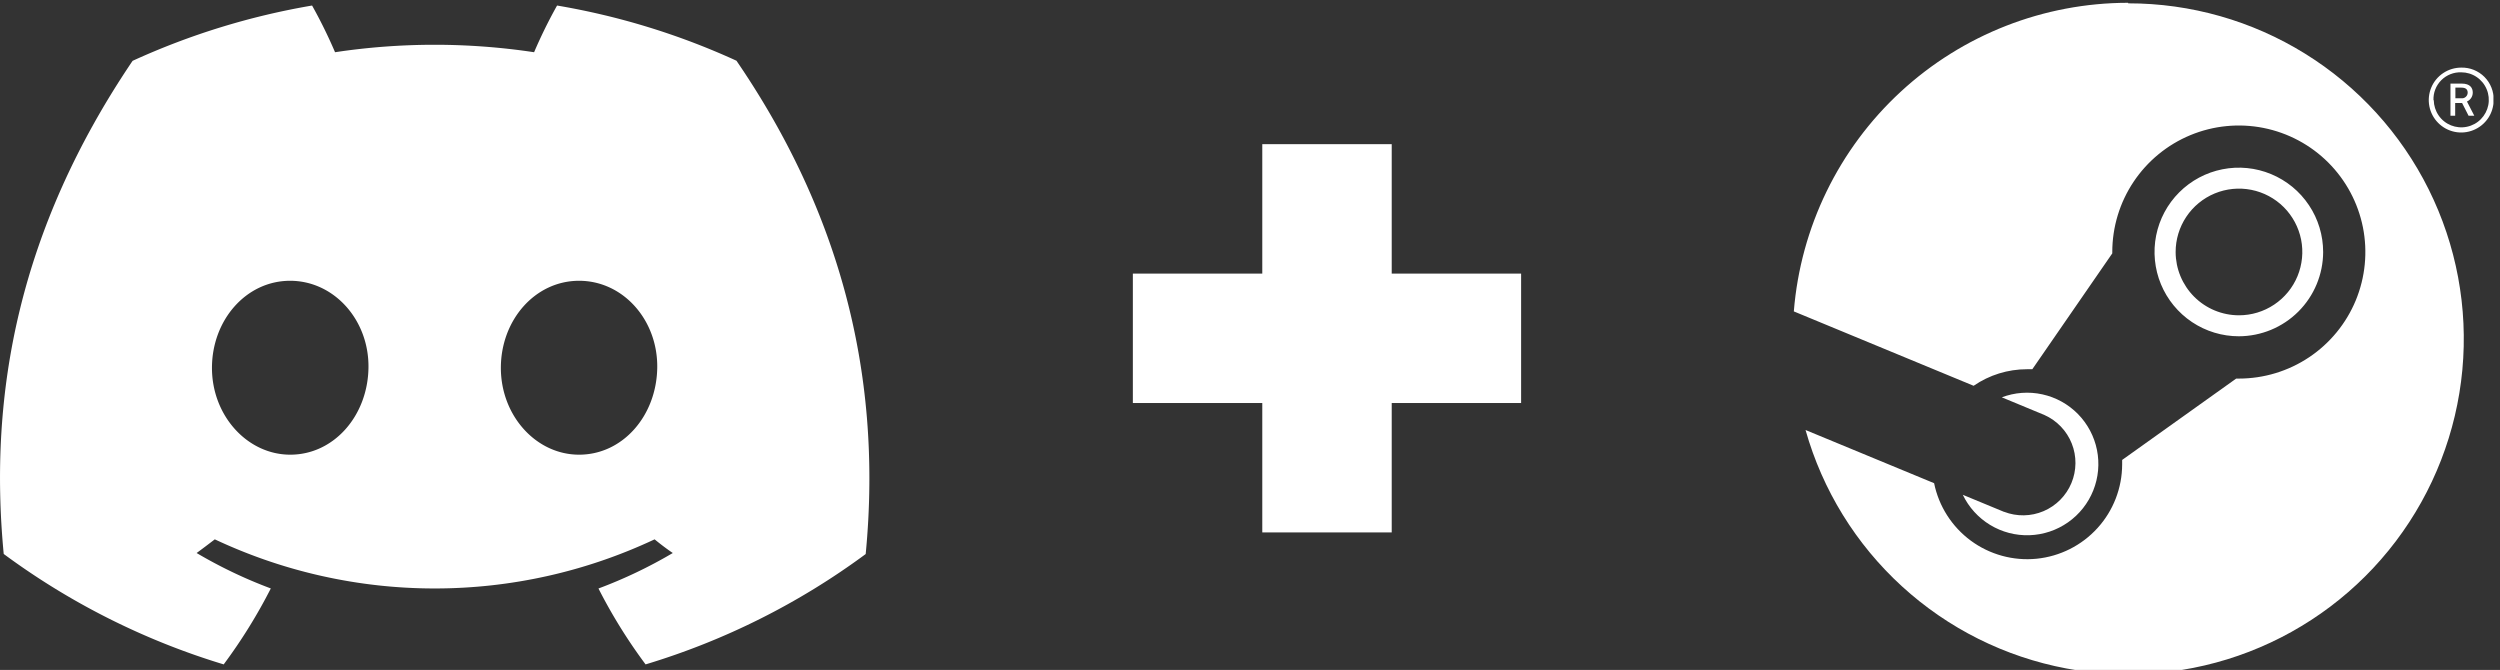 <?xml version="1.0" encoding="UTF-8"?>
<svg width="96.738mm" height="25.923mm" version="1.1" viewBox="0 0 96.738 25.923"
     xml:space="preserve" xmlns="http://www.w3.org/2000/svg">
    <rect x="0" y="0" width="96.738" height="25.923" fill="#333333" stroke="none"/>
    <defs>
        <clipPath id="a"><path transform="translate(-59.633 -411.01)" d="m42.739 391.34h30.117v28.885h-30.117z"/></clipPath></defs>
    <g transform="translate(-49.768 -69.406)"><path d="m78.264 71.755a27.821 27.821 0 0 0-6.94-2.135 19.066 19.066 0 0 0-0.889 1.807 25.844 25.844 0 0 0-7.702 0 19.148 19.148 0 0 0-0.889-1.807 28.017 28.017 0 0 0-6.945 2.14c-4.392 6.498-5.583 12.835-4.987 19.082a27.974 27.974 0 0 0 8.512 4.273 20.558 20.558 0 0 0 1.823-2.939 18.103 18.103 0 0 1-2.871-1.371c0.241-0.175 0.476-0.355 0.704-0.529a19.995 19.995 0 0 0 17.018 0c0.23 0.188 0.466 0.368 0.704 0.529a18.172 18.172 0 0 1-2.876 1.373 20.373 20.373 0 0 0 1.823 2.937 27.847 27.847 0 0 0 8.517-4.27c0.699-7.244-1.193-13.523-5.001-19.09zm-17.264 15.245c-1.659 0-3.03-1.506-3.03-3.358s1.323-3.371 3.024-3.371c1.701 0 3.061 1.519 3.032 3.371-0.029 1.852-1.336 3.358-3.027 3.358zm11.176 0c-1.662 0-3.027-1.506-3.027-3.358s1.323-3.371 3.027-3.371 3.053 1.519 3.024 3.371-1.333 3.358-3.024 3.358z" fill="#fff" stroke-width=".265"/></g>

    <g transform="matrix(.265 0 0 .265 257.23 -69.406)" fill="#fff">
        
        
        
        
        
        
        
        
        
        
        
        
        
        
        
        
        
        
        
        
        
        
        
        
        
        <path transform="matrix(3.392 0 0 -3.392 -651.44 293.57)"
              d="m0 0c-0.299-0.449-0.459-0.976-0.458-1.516 1e-3 -0.722 0.289-1.415 0.8-1.926 0.511-0.51 1.204-0.797 1.927-0.797 0.539 0 1.066 0.16 1.515 0.46 0.448 0.299 0.798 0.725 1.004 1.224 0.206 0.498 0.26 1.047 0.155 1.576-0.106 0.529-0.366 1.014-0.747 1.396-0.382 0.381-0.868 0.64-1.397 0.745s-1.078 0.05-1.576-0.156c-0.498-0.207-0.924-0.557-1.223-1.006m5.281 0.501c0.399-0.597 0.611-1.299 0.611-2.017-3e-3 -0.961-0.386-1.882-1.066-2.562-0.681-0.68-1.602-1.062-2.564-1.064-0.718 0-1.419 0.213-2.016 0.612s-1.062 0.966-1.337 1.629c-0.274 0.664-0.346 1.394-0.206 2.098s0.486 1.35 0.994 1.858c0.508 0.507 1.155 0.853 1.859 0.992 0.704 0.14 1.434 0.068 2.097-0.208 0.663-0.275 1.23-0.74 1.628-1.338m-13.124-13.202-1.777 0.735c0.258-0.538 0.667-0.988 1.176-1.297 0.51-0.309 1.098-0.463 1.694-0.443 0.595 0.02 1.172 0.212 1.66 0.555 0.488 0.342 0.865 0.819 1.086 1.372 0.222 0.553 0.277 1.159 0.16 1.743s-0.402 1.122-0.819 1.547c-0.418 0.425-0.95 0.719-1.532 0.847s-1.189 0.083-1.746-0.128l1.833-0.76c0.538-0.24 0.961-0.681 1.178-1.228 0.218-0.548 0.212-1.158-0.014-1.702s-0.656-0.977-1.198-1.209c-0.541-0.231-1.152-0.241-1.701-0.029zm19.685 17.804h-0.257v0.459h0.26c0.2 0 0.269-0.089 0.269-0.218 0-0.034-8e-3 -0.068-0.022-0.099-0.015-0.031-0.035-0.059-0.061-0.081-0.026-0.023-0.056-0.04-0.088-0.051-0.033-0.01-0.067-0.014-0.101-0.01m0.491 0.244c0 0.199-0.108 0.389-0.478 0.389h-0.482v-1.384h0.203v0.548h0.298l0.278-0.548h0.247l-0.316 0.612c0.074 0.032 0.137 0.086 0.182 0.154 0.044 0.068 0.068 0.148 0.068 0.229m-1.471-0.98c-0.132 0.193-0.204 0.42-0.208 0.654h-0.012c-6e-3 0.159 0.02 0.317 0.078 0.465 0.058 0.149 0.146 0.283 0.258 0.396 0.113 0.113 0.247 0.201 0.395 0.259 0.148 0.059 0.307 0.086 0.466 0.08 0.233 0 0.462-0.069 0.656-0.199 0.195-0.129 0.346-0.313 0.436-0.529 0.091-0.215 0.115-0.453 0.071-0.682-0.045-0.229-0.156-0.44-0.32-0.606-0.164-0.167-0.374-0.281-0.603-0.328-0.228-0.048-0.466-0.026-0.683 0.061-0.216 0.087-0.402 0.236-0.534 0.429m2.132-0.121c0.154 0.229 0.237 0.499 0.238 0.775 6e-3 0.185-0.026 0.369-0.094 0.541s-0.17 0.329-0.301 0.46c-0.13 0.131-0.286 0.234-0.458 0.304-0.171 0.069-0.355 0.102-0.54 0.098-0.276 0-0.546-0.081-0.776-0.234s-0.41-0.37-0.516-0.625-0.135-0.535-0.082-0.806 0.185-0.52 0.38-0.716c0.194-0.196 0.443-0.33 0.713-0.385 0.271-0.055 0.552-0.028 0.807 0.077 0.255 0.104 0.474 0.282 0.629 0.511m-25.289 1.137c2.667 2.462 6.162 3.829 9.791 3.831l7e-3 -0.023c2.687 1e-3 5.321-0.748 7.605-2.163 2.285-1.414 4.13-3.438 5.327-5.844s1.699-5.098 1.45-7.773c-0.25-2.676-1.24-5.229-2.861-7.372s-3.808-3.791-6.315-4.759c-2.507-0.969-5.234-1.218-7.874-0.721-2.641 0.497-5.091 1.721-7.074 3.535-1.983 1.813-3.421 4.144-4.151 6.73l5.535-2.29c0.202-0.992 0.766-1.874 1.581-2.475 0.815-0.6 1.824-0.877 2.831-0.777 1.008 0.101 1.942 0.572 2.622 1.321 0.681 0.75 1.059 1.726 1.061 2.739v0.193l4.908 3.502h0.114c1.078 0 2.131 0.32 3.026 0.918 0.896 0.599 1.594 1.45 2.007 2.445 0.412 0.995 0.52 2.09 0.31 3.147-0.211 1.057-0.729 2.027-1.491 2.789s-1.732 1.28-2.789 1.491c-1.057 0.21-2.152 0.102-3.147-0.31-0.995-0.413-1.846-1.111-2.445-2.007-0.598-0.895-0.918-1.948-0.918-3.026v-0.057l-3.442-4.987h-0.228c-0.821 0-1.623-0.248-2.299-0.713l-7.74 3.202c0.291 3.617 1.933 6.993 4.599 9.454"
              clip-path="url(#a)" fill-rule="evenodd"/>
        <rect x="-786.36" y="282.96" width="18.898" height="56.693" stroke-width=".775"/>
        <rect x="-805.26" y="301.86" width="56.693" height="18.898" stroke-width=".775"/></g></svg>
